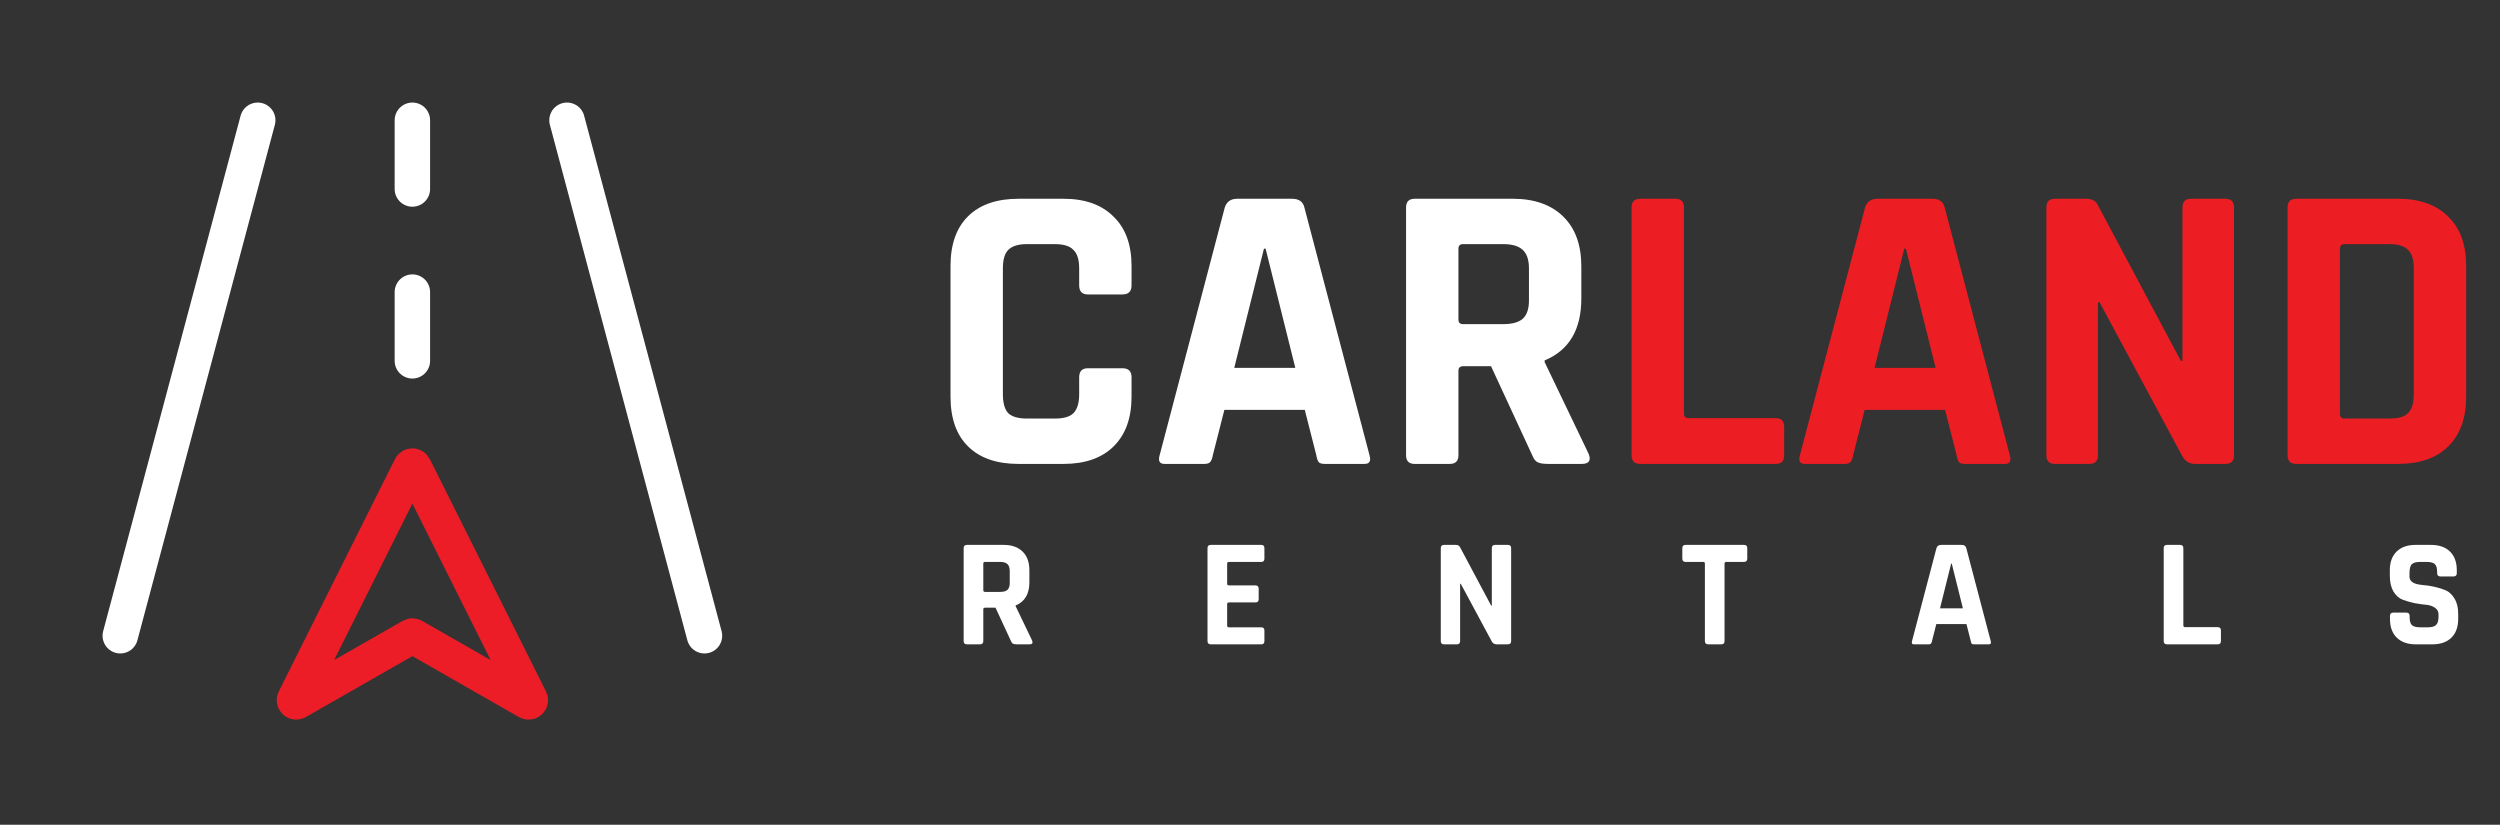 <svg width="194" height="64" viewBox="0 0 194 64" fill="none" xmlns="http://www.w3.org/2000/svg">
<rect x="0" y="0" width="194" height="64" fill="#333333" stroke="none"/>
<path d="M22.864 54.273L31.881 36.239C31.93 36.141 32.07 36.141 32.119 36.239L41.136 54.273C41.196 54.391 41.066 54.514 40.951 54.449L32.066 49.371C32.025 49.348 31.975 49.348 31.934 49.371L23.049 54.449C22.935 54.514 22.805 54.391 22.864 54.273Z" stroke="#ED1D28" stroke-width="2.75" stroke-linecap="round"/>
<path d="M54.667 49.333L44 9.333" stroke="#FFFFFF" stroke-width="2.75" stroke-linecap="round"/>
<path d="M9.334 49.333L20 9.333" stroke="#FFFFFF" stroke-width="2.75" stroke-linecap="round"/>
<path d="M32 28V22.667" stroke="#FFFFFF" stroke-width="2.75" stroke-linecap="round"/>
<path d="M32 14.666V9.333" stroke="#FFFFFF" stroke-width="2.75" stroke-linecap="round"/>
<path d="M82.528 36H79.04C77.355 36 76.053 35.552 75.136 34.656C74.219 33.76 73.76 32.469 73.76 30.784V20.64C73.76 18.955 74.219 17.664 75.136 16.768C76.053 15.872 77.355 15.424 79.04 15.424H82.528C84.192 15.424 85.483 15.883 86.4 16.8C87.339 17.696 87.808 18.976 87.808 20.64V22.144C87.808 22.613 87.573 22.848 87.104 22.848H84.416C83.968 22.848 83.744 22.613 83.744 22.144V20.832C83.744 20.149 83.595 19.669 83.296 19.392C83.019 19.093 82.539 18.944 81.856 18.944H79.68C79.019 18.944 78.539 19.093 78.24 19.392C77.963 19.669 77.824 20.149 77.824 20.832V30.592C77.824 31.275 77.963 31.765 78.24 32.064C78.539 32.341 79.019 32.48 79.68 32.48H81.856C82.539 32.48 83.019 32.341 83.296 32.064C83.595 31.765 83.744 31.275 83.744 30.592V29.28C83.744 28.811 83.968 28.576 84.416 28.576H87.104C87.573 28.576 87.808 28.811 87.808 29.28V30.784C87.808 32.448 87.339 33.739 86.4 34.656C85.483 35.552 84.192 36 82.528 36ZM93.443 36H90.371C89.987 36 89.859 35.776 89.987 35.328L95.043 16.096C95.192 15.648 95.512 15.424 96.003 15.424H100.259C100.792 15.424 101.112 15.648 101.219 16.096L106.275 35.328C106.403 35.776 106.275 36 105.891 36H102.819C102.584 36 102.424 35.957 102.339 35.872C102.253 35.765 102.189 35.584 102.147 35.328L101.251 31.808H95.011L94.115 35.328C94.072 35.584 93.997 35.765 93.891 35.872C93.805 35.957 93.656 36 93.443 36ZM98.083 19.296L95.779 28.544H100.515L98.211 19.296H98.083ZM112.503 36H109.783C109.335 36 109.111 35.776 109.111 35.328V16.096C109.111 15.648 109.335 15.424 109.783 15.424H117.399C119.063 15.424 120.365 15.883 121.303 16.8C122.242 17.717 122.711 19.008 122.711 20.672V23.168C122.711 25.579 121.762 27.179 119.863 27.968V28.096L123.287 35.232C123.479 35.744 123.298 36 122.743 36H120.151C119.767 36 119.49 35.957 119.319 35.872C119.149 35.787 119.01 35.605 118.903 35.328L115.703 28.416H113.559C113.303 28.416 113.175 28.533 113.175 28.768V35.328C113.175 35.776 112.951 36 112.503 36ZM113.527 25.152H116.663C117.346 25.152 117.847 25.013 118.167 24.736C118.487 24.437 118.647 23.968 118.647 23.328V20.832C118.647 20.171 118.487 19.691 118.167 19.392C117.847 19.093 117.346 18.944 116.663 18.944H113.527C113.293 18.944 113.175 19.061 113.175 19.296V24.8C113.175 25.035 113.293 25.152 113.527 25.152Z" fill="#FFFFFF"/>
<path d="M137.811 36H127.283C126.835 36 126.611 35.776 126.611 35.328V16.096C126.611 15.648 126.835 15.424 127.283 15.424H130.003C130.451 15.424 130.675 15.648 130.675 16.096V32.096C130.675 32.331 130.803 32.448 131.059 32.448H137.811C138.238 32.448 138.451 32.683 138.451 33.152V35.328C138.451 35.776 138.238 36 137.811 36ZM143.13 36H140.058C139.674 36 139.546 35.776 139.674 35.328L144.73 16.096C144.88 15.648 145.2 15.424 145.69 15.424H149.946C150.48 15.424 150.8 15.648 150.906 16.096L155.962 35.328C156.09 35.776 155.962 36 155.578 36H152.506C152.272 36 152.112 35.957 152.026 35.872C151.941 35.765 151.877 35.584 151.834 35.328L150.938 31.808H144.698L143.802 35.328C143.76 35.584 143.685 35.765 143.578 35.872C143.493 35.957 143.344 36 143.13 36ZM147.77 19.296L145.466 28.544H150.202L147.898 19.296H147.77ZM162.127 36H159.471C159.023 36 158.799 35.776 158.799 35.328V16.096C158.799 15.648 159.023 15.424 159.471 15.424H161.871C162.319 15.424 162.617 15.573 162.767 15.872L169.231 28H169.359V16.096C169.359 15.648 169.583 15.424 170.031 15.424H172.687C173.135 15.424 173.359 15.648 173.359 16.096V35.328C173.359 35.776 173.135 36 172.687 36H170.351C169.881 36 169.54 35.787 169.327 35.36L162.927 23.456H162.799V35.328C162.799 35.776 162.575 36 162.127 36ZM181.934 32.48H185.422C186.104 32.48 186.584 32.341 186.862 32.064C187.16 31.765 187.31 31.275 187.31 30.592V20.832C187.31 20.149 187.16 19.669 186.862 19.392C186.584 19.093 186.104 18.944 185.422 18.944H181.934C181.699 18.944 181.582 19.061 181.582 19.296V32.128C181.582 32.363 181.699 32.48 181.934 32.48ZM177.518 35.328V16.096C177.518 15.648 177.742 15.424 178.19 15.424H186.094C187.758 15.424 189.048 15.883 189.966 16.8C190.904 17.696 191.374 18.976 191.374 20.64V30.784C191.374 32.448 190.904 33.739 189.966 34.656C189.048 35.552 187.758 36 186.094 36H178.19C177.742 36 177.518 35.776 177.518 35.328Z" fill="#ED1D24"/>
<path d="M76.052 50H75.032C74.864 50 74.78 49.916 74.78 49.748V42.536C74.78 42.368 74.864 42.284 75.032 42.284H77.888C78.512 42.284 79 42.456 79.352 42.8C79.704 43.144 79.88 43.628 79.88 44.252V45.188C79.88 46.092 79.524 46.692 78.812 46.988V47.036L80.096 49.712C80.168 49.904 80.1 50 79.892 50H78.92C78.776 50 78.672 49.984 78.608 49.952C78.544 49.92 78.492 49.852 78.452 49.748L77.252 47.156H76.448C76.352 47.156 76.304 47.2 76.304 47.288V49.748C76.304 49.916 76.22 50 76.052 50ZM76.436 45.932H77.612C77.868 45.932 78.056 45.88 78.176 45.776C78.296 45.664 78.356 45.488 78.356 45.248V44.312C78.356 44.064 78.296 43.884 78.176 43.772C78.056 43.66 77.868 43.604 77.612 43.604H76.436C76.348 43.604 76.304 43.648 76.304 43.736V45.8C76.304 45.888 76.348 45.932 76.436 45.932ZM97.879 50H93.954C93.787 50 93.703 49.916 93.703 49.748V42.536C93.703 42.368 93.787 42.284 93.954 42.284H97.879C98.038 42.284 98.118 42.368 98.118 42.536V43.352C98.118 43.52 98.038 43.604 97.879 43.604H95.371C95.275 43.604 95.227 43.648 95.227 43.736V45.296C95.227 45.384 95.275 45.428 95.371 45.428H97.422C97.591 45.428 97.674 45.512 97.674 45.68V46.496C97.674 46.664 97.591 46.748 97.422 46.748H95.371C95.275 46.748 95.227 46.792 95.227 46.88V48.548C95.227 48.636 95.275 48.68 95.371 48.68H97.879C98.038 48.68 98.118 48.764 98.118 48.932V49.748C98.118 49.916 98.038 50 97.879 50ZM113.053 50H112.057C111.889 50 111.805 49.916 111.805 49.748V42.536C111.805 42.368 111.889 42.284 112.057 42.284H112.957C113.125 42.284 113.237 42.34 113.293 42.452L115.717 47H115.765V42.536C115.765 42.368 115.849 42.284 116.017 42.284H117.013C117.181 42.284 117.265 42.368 117.265 42.536V49.748C117.265 49.916 117.181 50 117.013 50H116.137C115.961 50 115.833 49.92 115.753 49.76L113.353 45.296H113.305V49.748C113.305 49.916 113.221 50 113.053 50ZM133.572 50H132.564C132.388 50 132.3 49.916 132.3 49.748V43.736C132.3 43.648 132.256 43.604 132.168 43.604H130.8C130.632 43.604 130.548 43.52 130.548 43.352V42.536C130.548 42.368 130.632 42.284 130.8 42.284H135.336C135.504 42.284 135.588 42.368 135.588 42.536V43.352C135.588 43.52 135.504 43.604 135.336 43.604H133.968C133.872 43.604 133.824 43.648 133.824 43.736V49.748C133.824 49.916 133.74 50 133.572 50ZM149.669 50H148.517C148.373 50 148.325 49.916 148.373 49.748L150.269 42.536C150.325 42.368 150.445 42.284 150.629 42.284H152.225C152.425 42.284 152.545 42.368 152.585 42.536L154.481 49.748C154.529 49.916 154.481 50 154.337 50H153.185C153.097 50 153.037 49.984 153.005 49.952C152.973 49.912 152.949 49.844 152.933 49.748L152.597 48.428H150.257L149.921 49.748C149.905 49.844 149.877 49.912 149.837 49.952C149.805 49.984 149.749 50 149.669 50ZM151.409 43.736L150.545 47.204H152.321L151.457 43.736H151.409ZM172.104 50H168.156C167.988 50 167.904 49.916 167.904 49.748V42.536C167.904 42.368 167.988 42.284 168.156 42.284H169.176C169.344 42.284 169.428 42.368 169.428 42.536V48.536C169.428 48.624 169.476 48.668 169.572 48.668H172.104C172.264 48.668 172.344 48.756 172.344 48.932V49.748C172.344 49.916 172.264 50 172.104 50ZM185.463 48.032V47.792C185.463 47.624 185.547 47.54 185.715 47.54H186.735C186.903 47.54 186.987 47.624 186.987 47.792V47.888C186.987 48.192 187.047 48.4 187.167 48.512C187.287 48.624 187.507 48.68 187.827 48.68H188.391C188.703 48.68 188.919 48.62 189.039 48.5C189.167 48.38 189.231 48.156 189.231 47.828V47.684C189.231 47.452 189.135 47.276 188.943 47.156C188.759 47.028 188.527 46.952 188.247 46.928C187.967 46.904 187.663 46.86 187.335 46.796C187.015 46.724 186.715 46.636 186.435 46.532C186.155 46.42 185.919 46.208 185.727 45.896C185.543 45.576 185.451 45.168 185.451 44.672V44.252C185.451 43.628 185.627 43.144 185.979 42.8C186.331 42.456 186.819 42.284 187.443 42.284H188.643C189.275 42.284 189.767 42.456 190.119 42.8C190.471 43.144 190.647 43.628 190.647 44.252V44.48C190.647 44.648 190.563 44.732 190.395 44.732H189.375C189.207 44.732 189.123 44.648 189.123 44.48V44.408C189.123 44.096 189.063 43.884 188.943 43.772C188.823 43.66 188.603 43.604 188.283 43.604H187.815C187.487 43.604 187.263 43.668 187.143 43.796C187.031 43.916 186.975 44.156 186.975 44.516V44.744C186.975 45.12 187.303 45.336 187.959 45.392C188.639 45.448 189.243 45.584 189.771 45.8C190.051 45.92 190.283 46.136 190.467 46.448C190.659 46.752 190.755 47.144 190.755 47.624V48.032C190.755 48.656 190.579 49.14 190.227 49.484C189.875 49.828 189.387 50 188.763 50H187.455C186.831 50 186.343 49.828 185.991 49.484C185.639 49.14 185.463 48.656 185.463 48.032Z" fill="#FFFFFF"/>
</svg>
